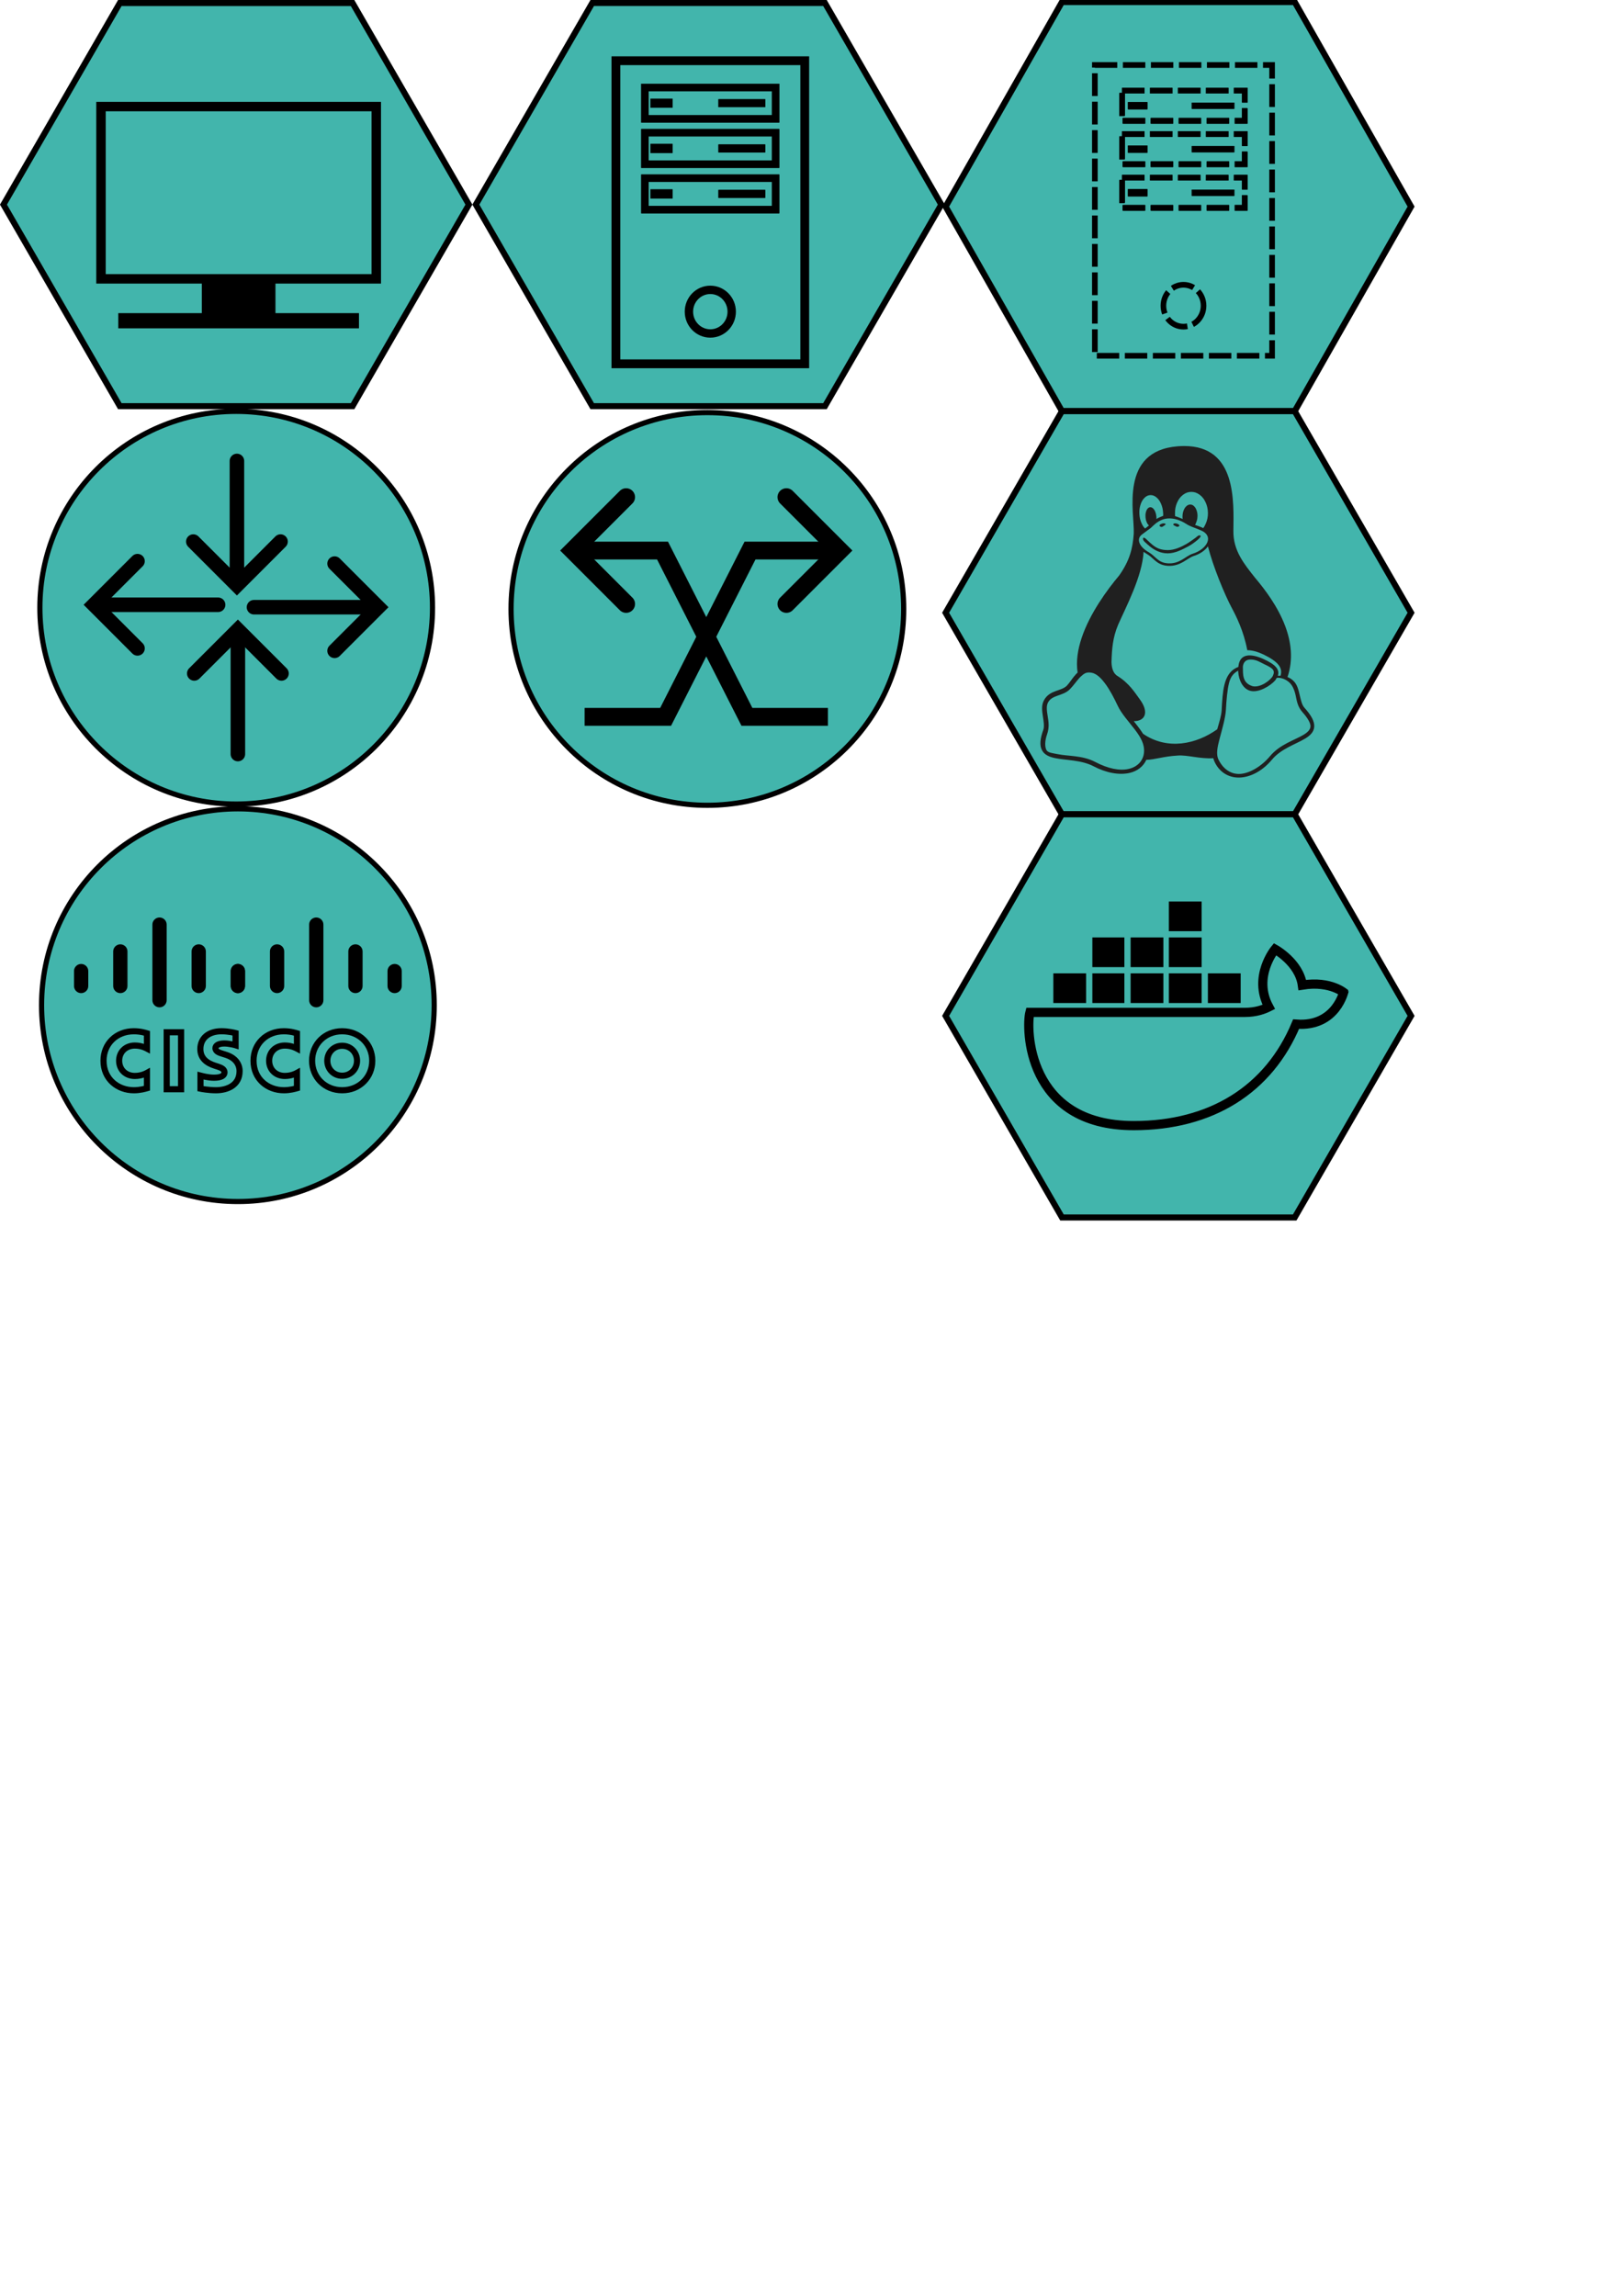 <?xml version="1.0" encoding="UTF-8" standalone="no"?>
<!-- Created with Inkscape (http://www.inkscape.org/) -->

<svg
   width="210mm"
   height="297mm"
   viewBox="0 0 210 297"
   version="1.1"
   id="svg1"
   inkscape:version="1.4 (e7c3feb100, 2024-10-09)"
   sodipodi:docname="icons.svg"
   inkscape:export-batch-path="../public/icons"
   inkscape:export-batch-name=""
   xml:space="preserve"
   xmlns:inkscape="http://www.inkscape.org/namespaces/inkscape"
   xmlns:sodipodi="http://sodipodi.sourceforge.net/DTD/sodipodi-0.dtd"
   xmlns:xlink="http://www.w3.org/1999/xlink"
   xmlns="http://www.w3.org/2000/svg"
   xmlns:svg="http://www.w3.org/2000/svg"><sodipodi:namedview
     id="namedview1"
     pagecolor="#ffffff"
     bordercolor="#000000"
     borderopacity="0.25"
     inkscape:showpageshadow="2"
     inkscape:pageopacity="0.0"
     inkscape:pagecheckerboard="0"
     inkscape:deskcolor="#d1d1d1"
     inkscape:document-units="mm"
     inkscape:zoom="3.7745298"
     inkscape:cx="554.10876"
     inkscape:cy="487.21301"
     inkscape:window-width="2560"
     inkscape:window-height="1343"
     inkscape:window-x="2560"
     inkscape:window-y="2220"
     inkscape:window-maximized="1"
     inkscape:current-layer="layer3-5-1" /><defs
     id="defs1"><marker
       style="overflow:visible"
       id="marker5"
       refX="0"
       refY="0"
       orient="auto-start-reverse"
       inkscape:stockid="Wide, rounded arrow"
       markerWidth="1"
       markerHeight="1"
       viewBox="0 0 1 1"
       inkscape:isstock="true"
       inkscape:collect="always"
       preserveAspectRatio="xMidYMid"><path
         style="fill:none;stroke:context-stroke;stroke-width:1;stroke-linecap:round"
         d="M 3,-3 0,0 3,3"
         transform="rotate(180,0.125,0)"
         sodipodi:nodetypes="ccc"
         id="path5" /></marker><marker
       style="overflow:visible"
       id="ArrowWideRounded"
       refX="0"
       refY="0"
       orient="auto-start-reverse"
       inkscape:stockid="Wide, rounded arrow"
       markerWidth="1"
       markerHeight="1"
       viewBox="0 0 1 1"
       inkscape:isstock="true"
       inkscape:collect="always"
       preserveAspectRatio="xMidYMid"><path
         style="fill:none;stroke:context-stroke;stroke-width:1;stroke-linecap:round"
         d="M 3,-3 0,0 3,3"
         transform="rotate(180,0.125,0)"
         sodipodi:nodetypes="ccc"
         id="path2" /></marker><marker
       style="overflow:visible"
       id="ArrowWideRounded-5"
       refX="0"
       refY="0"
       orient="auto-start-reverse"
       inkscape:stockid="Wide, rounded arrow"
       markerWidth="1"
       markerHeight="1"
       viewBox="0 0 1 1"
       inkscape:isstock="true"
       inkscape:collect="always"
       preserveAspectRatio="xMidYMid"><path
         style="fill:none;stroke:context-stroke;stroke-width:1;stroke-linecap:round"
         d="M 3,-3 0,0 3,3"
         transform="rotate(180,0.125,0)"
         sodipodi:nodetypes="ccc"
         id="path2-0" /></marker><marker
       style="overflow:visible"
       id="marker5-7"
       refX="0"
       refY="0"
       orient="auto-start-reverse"
       inkscape:stockid="Wide, rounded arrow"
       markerWidth="1"
       markerHeight="1"
       viewBox="0 0 1 1"
       inkscape:isstock="true"
       inkscape:collect="always"
       preserveAspectRatio="xMidYMid"><path
         style="fill:none;stroke:context-stroke;stroke-width:1;stroke-linecap:round"
         d="M 3,-3 0,0 3,3"
         transform="rotate(180,0.125,0)"
         sodipodi:nodetypes="ccc"
         id="path5-9" /></marker><marker
       style="overflow:visible"
       id="marker5-7-7"
       refX="0"
       refY="0"
       orient="auto-start-reverse"
       inkscape:stockid="Wide, rounded arrow"
       markerWidth="1"
       markerHeight="1"
       viewBox="0 0 1 1"
       inkscape:isstock="true"
       inkscape:collect="always"
       preserveAspectRatio="xMidYMid"><path
         style="fill:none;stroke:context-stroke;stroke-width:1;stroke-linecap:round"
         d="M 3,-3 0,0 3,3"
         transform="rotate(180,0.125,0)"
         sodipodi:nodetypes="ccc"
         id="path5-9-5" /></marker><marker
       style="overflow:visible"
       id="marker5-7-7-9"
       refX="0"
       refY="0"
       orient="auto-start-reverse"
       inkscape:stockid="Wide, rounded arrow"
       markerWidth="1"
       markerHeight="1"
       viewBox="0 0 1 1"
       inkscape:isstock="true"
       inkscape:collect="always"
       preserveAspectRatio="xMidYMid"><path
         style="fill:none;stroke:context-stroke;stroke-width:1;stroke-linecap:round"
         d="M 3,-3 0,0 3,3"
         transform="rotate(180,0.125,0)"
         sodipodi:nodetypes="ccc"
         id="path5-9-5-7" /></marker><inkscape:path-effect
       effect="spiro"
       id="path-effect29672-0"
       is_visible="true" /><inkscape:path-effect
       effect="spiro"
       id="path-effect29678-1"
       is_visible="true" /><inkscape:path-effect
       effect="spiro"
       id="path-effect29678-4-6"
       is_visible="true" /><inkscape:path-effect
       effect="spiro"
       id="path-effect28714-5"
       is_visible="true" /><inkscape:path-effect
       effect="spiro"
       id="path-effect29721-2"
       is_visible="true" /><inkscape:path-effect
       effect="spiro"
       id="path-effect28463-8-0"
       is_visible="true" /><inkscape:path-effect
       effect="spiro"
       id="path-effect28463-0-7"
       is_visible="true" /><linearGradient
       id="linearGradient28799-5-5"><stop
         style="stop-color:#fefefc;stop-opacity:1;"
         offset="0"
         id="stop28801-1-9" /><stop
         id="stop28807-2-6"
         offset="0.757"
         style="stop-color:#fefefc;stop-opacity:1" /><stop
         style="stop-color:#d4d4d4;stop-opacity:1"
         offset="1"
         id="stop28803-6-3" /></linearGradient><inkscape:path-effect
       effect="spiro"
       id="path-effect28797-8-1"
       is_visible="true" /><inkscape:path-effect
       effect="spiro"
       id="path-effect28797-81"
       is_visible="true" /><inkscape:path-effect
       effect="spiro"
       id="path-effect28273-4-2"
       is_visible="true" /><linearGradient
       id="linearGradient28853-5"><stop
         style="stop-color:#020204;stop-opacity:1"
         offset="0"
         id="stop28855-3" /><stop
         id="stop28865-0"
         offset="0.734"
         style="stop-color:#020204;stop-opacity:1" /><stop
         style="stop-color:#5c5c5c;stop-opacity:1;"
         offset="1"
         id="stop28857-9" /></linearGradient><inkscape:path-effect
       effect="spiro"
       id="path-effect28851-0"
       is_visible="true" /><inkscape:path-effect
       effect="spiro"
       id="path-effect28881-6"
       is_visible="true" /><linearGradient
       id="linearGradient28935-8"><stop
         style="stop-color:#949494;stop-opacity:0.392;"
         offset="0"
         id="stop28937-7" /><stop
         id="stop28943-3"
         offset="0.5"
         style="stop-color:#949494;stop-opacity:1;" /><stop
         style="stop-color:#949494;stop-opacity:0.392;"
         offset="1"
         id="stop28939-8" /></linearGradient><linearGradient
       id="linearGradient28976-3"><stop
         style="stop-color:#747474;stop-opacity:1"
         offset="0"
         id="stop28978-7" /><stop
         id="stop29259-5"
         offset="0.125"
         style="stop-color:#8c8c8c;stop-opacity:1;" /><stop
         id="stop29257-0"
         offset="0.25"
         style="stop-color:#a4a4a4;stop-opacity:1;" /><stop
         id="stop28984-4"
         offset="0.5"
         style="stop-color:#d4d4d4;stop-opacity:1" /><stop
         style="stop-color:#d4d4d4;stop-opacity:1"
         offset="0.619"
         id="stop28986-0" /><stop
         style="stop-color:#7c7c7c;stop-opacity:1"
         offset="1"
         id="stop28980-2" /></linearGradient><inkscape:path-effect
       effect="spiro"
       id="path-effect28974-8"
       is_visible="true" /><clipPath
       clipPathUnits="userSpaceOnUse"
       id="clipPath29028-5"><path
         style="fill:url(#radialGradient29032);fill-opacity:1;stroke:none"
         d="m 85.75,122.362 c -2.78,1.91 -5.111,4.575 -6.25,7.75 -1.436,4.002 -0.886,8.481 0.5,12.5 1.419,4.117 3.794,8.041 7.379,10.512 1.793,1.236 3.868,2.083 6.03,2.339 2.162,0.256 4.409,-0.095 6.34,-1.101 2.353,-1.226 4.148,-3.373 5.262,-5.781 1.114,-2.408 1.589,-5.07 1.738,-7.719 0.19,-3.375 -0.14,-6.806 -1.25,-10 -1.205,-3.469 -3.39,-6.671 -6.473,-8.667 -1.541,-0.998 -3.292,-1.684 -5.111,-1.935 -1.819,-0.252 -3.705,-0.063 -5.416,0.602 -0.975,0.379 -1.887,0.907 -2.75,1.5"
         id="path29030-7"
         inkscape:connector-curvature="0"
         sodipodi:nodetypes="aaaaaaaa" /></clipPath><linearGradient
       id="linearGradient29336-6"><stop
         style="stop-color:#646464;stop-opacity:0"
         offset="0"
         id="stop29338-1" /><stop
         id="stop29344-7"
         offset="0.306"
         style="stop-color:#646464;stop-opacity:0.583" /><stop
         style="stop-color:#646464;stop-opacity:1"
         offset="0.47"
         id="stop29354-5" /><stop
         id="stop29356-3"
         offset="0.728"
         style="stop-color:#646464;stop-opacity:0.257" /><stop
         style="stop-color:#646464;stop-opacity:0;"
         offset="1"
         id="stop29340-6" /></linearGradient><inkscape:path-effect
       effect="spiro"
       id="path-effect29455-3"
       is_visible="true" /><linearGradient
       id="linearGradient29477-3"><stop
         style="stop-color:#757574;stop-opacity:0"
         offset="0"
         id="stop29479-5" /><stop
         id="stop29487-5"
         offset="0.263"
         style="stop-color:#757574;stop-opacity:1;" /><stop
         id="stop29485-0"
         offset="0.5"
         style="stop-color:#757574;stop-opacity:1;" /><stop
         style="stop-color:#757574;stop-opacity:0"
         offset="1"
         id="stop29481-3" /></linearGradient><linearGradient
       id="linearGradient28469-0"><stop
         id="stop28479-4"
         offset="0"
         style="stop-color:#d2940a;stop-opacity:1" /><stop
         id="stop28477-2"
         offset="0.751"
         style="stop-color:#d89c08;stop-opacity:1" /><stop
         style="stop-color:#b67e07;stop-opacity:1;"
         offset="0.866"
         id="stop28485-7" /><stop
         style="stop-color:#946106;stop-opacity:1"
         offset="1"
         id="stop28473-1" /></linearGradient><inkscape:path-effect
       effect="spiro"
       id="path-effect28463-4"
       is_visible="true" /><inkscape:path-effect
       effect="spiro"
       id="path-effect28489-4"
       is_visible="true" /><inkscape:path-effect
       effect="spiro"
       id="path-effect28273-54-7"
       is_visible="true" /><linearGradient
       id="linearGradient28275-8"><stop
         style="stop-color:#ad780a;stop-opacity:1"
         offset="0"
         id="stop28277-1" /><stop
         id="stop28291-9"
         offset="0.12"
         style="stop-color:#d89e08;stop-opacity:1" /><stop
         id="stop28289-6"
         offset="0.255"
         style="stop-color:#edb80b;stop-opacity:1" /><stop
         id="stop28287-6"
         offset="0.392"
         style="stop-color:#ebc80d;stop-opacity:1" /><stop
         id="stop28285-7"
         offset="0.527"
         style="stop-color:#f5d838;stop-opacity:1" /><stop
         id="stop28283-7"
         offset="0.769"
         style="stop-color:#f6d811;stop-opacity:1" /><stop
         style="stop-color:#f5cd31;stop-opacity:1"
         offset="1"
         id="stop28279-5" /></linearGradient><inkscape:path-effect
       effect="spiro"
       id="path-effect28273-44"
       is_visible="true" /><inkscape:path-effect
       effect="spiro"
       id="path-effect28384-7"
       is_visible="true" /><linearGradient
       id="linearGradient29529-6"><stop
         style="stop-color:#3a2903;stop-opacity:1;"
         offset="0"
         id="stop29531-0" /><stop
         id="stop29539-7"
         offset="0.555"
         style="stop-color:#735208;stop-opacity:1" /><stop
         style="stop-color:#ac8c04;stop-opacity:1"
         offset="1"
         id="stop29533-8" /></linearGradient><inkscape:path-effect
       effect="spiro"
       id="path-effect29553-7"
       is_visible="true" /><clipPath
       clipPathUnits="userSpaceOnUse"
       id="clipPath29644-8"><path
         style="fill:url(#radialGradient29648);fill-opacity:1;stroke:none"
         d="m 54.232,122.362 c -1.781,0.097 -3.485,0.919 -4.788,2.137 -1.303,1.218 -2.221,2.812 -2.786,4.504 -1.13,3.384 -0.875,7.052 -0.619,10.61 0.233,3.222 0.47,6.505 1.677,9.502 0.603,1.498 1.45,2.91 2.58,4.064 1.13,1.154 2.552,2.042 4.118,2.434 1.469,0.368 3.038,0.292 4.483,-0.162 1.445,-0.454 2.764,-1.279 3.846,-2.338 1.579,-1.545 2.643,-3.566 3.253,-5.689 0.61,-2.123 0.784,-4.352 0.752,-6.561 -0.04,-2.764 -0.401,-5.539 -1.266,-8.164 -0.865,-2.626 -2.246,-5.103 -4.173,-7.086 -0.933,-0.96 -1.998,-1.805 -3.199,-2.397 -1.201,-0.592 -2.543,-0.925 -3.88,-0.853"
         id="path29646-8"
         inkscape:connector-curvature="0"
         sodipodi:nodetypes="zzzzzzz" /></clipPath><inkscape:path-effect
       effect="spiro"
       id="path-effect29707-7-6"
       is_visible="true" /><clipPath
       id="clipPath14656-7"
       clipPathUnits="userSpaceOnUse"><path
         style="fill:none;stroke:#c17d11;stroke-width:1px;stroke-linecap:butt;stroke-linejoin:miter;stroke-opacity:1"
         id="path14658-9"
         d="m 304.847,225.45 c 6.016,4.923 9.777,12.317 10.943,20.003 1.825,12.031 -2.346,24.075 -6.446,35.533 -0.817,2.285 -1.64,4.59 -1.965,6.995 -0.325,2.405 -0.119,4.948 1.029,7.086 1.303,2.425 3.732,4.125 6.367,4.923 2.589,0.784 5.394,0.761 8.015,0.092 2.621,-0.669 5.061,-1.968 7.187,-3.64 5.48,-4.31 8.758,-10.986 10.01,-17.844 1.252,-6.858 0.639,-13.929 -0.551,-20.798 -1.623,-9.369 -4.309,-18.54 -7.74,-27.408 -2.518,-6.507 -5.468,-12.911 -9.618,-18.52 -4.046,-5.469 -9.162,-10.09 -13.103,-15.635 -2.732,-3.844 -4.9,-8.131 -8.192,-11.508 -1.646,-1.689 -3.577,-3.135 -5.77,-4.001 -2.193,-0.866 -4.664,-1.124 -6.933,-0.482 -1.505,0.426 -2.892,1.237 -4.038,2.301 -1.146,1.064 -2.053,2.376 -2.693,3.803 -1.28,2.853 -1.477,6.112 -0.965,9.198 0.661,3.983 2.444,7.693 4.466,11.189 2.274,3.932 4.918,7.719 8.384,10.654 3.599,3.047 7.962,5.074 11.611,8.06"
         inkscape:connector-curvature="0"
         sodipodi:nodetypes="aaaaassssaaaaaa" /></clipPath><inkscape:path-effect
       effect="spiro"
       id="path-effect4500-7"
       is_visible="true" /><inkscape:path-effect
       effect="spiro"
       id="path-effect4582-3"
       is_visible="true" /><inkscape:path-effect
       is_visible="true"
       id="path-effect14300-7"
       effect="spiro" /><clipPath
       id="clipPath14489-3"
       clipPathUnits="userSpaceOnUse"><path
         sodipodi:nodetypes="aaaaaaaaaaaaaaaaaaaaaaaacscaa"
         inkscape:connector-curvature="0"
         id="path14491-6"
         d="m 516.006,331.876 c -0.671,1.719 -1.627,3.327 -2.816,4.738 -2.624,3.115 -6.268,5.17 -9.896,7.02 -6.189,3.154 -12.602,5.922 -18.42,9.717 -3.898,2.542 -7.496,5.527 -10.86,8.742 -2.877,2.75 -5.606,5.687 -8.832,8.018 -3.256,2.351 -7.019,4.054 -10.991,4.65 -4.83,0.725 -9.821,-0.213 -14.299,-2.164 -3.138,-1.367 -6.156,-3.323 -7.963,-6.229 -1.814,-2.918 -2.228,-6.488 -2.233,-9.924 -0.008,-6.077 1.118,-12.09 2.178,-18.073 0.881,-4.972 1.719,-9.955 2.26,-14.975 0.983,-9.131 0.976,-18.353 0.32,-27.513 -0.11,-1.534 -0.238,-3.083 -0.008,-4.604 0.229,-1.521 0.855,-3.037 2.021,-4.04 1.077,-0.927 2.521,-1.336 3.939,-1.415 1.419,-0.079 2.834,0.147 4.24,0.352 3.313,0.484 6.652,0.865 9.889,1.717 2.043,0.537 4.033,1.259 6.072,1.811 3.403,0.92 6.966,1.361 10.467,0.952 3.769,-0.441 7.43,-1.857 11.224,-1.765 1.557,0.038 3.102,0.332 4.586,0.8 1.515,0.478 3.009,1.162 4.123,2.295 0.846,0.861 1.436,1.945 1.879,3.069 0.66,1.674 1.015,3.457 1.167,5.249 0.135,1.588 0.113,3.194 0.414,4.759 0.495,2.575 1.847,4.923 3.528,6.935 1.681,2.012 3.69,3.72 5.696,5.408 1.999,1.681 4.011,3.355 6.167,4.828 1.012,0.692 2.056,1.339 3.017,2.101 0.961,0.761 1.845,1.647 2.445,2.715 0.815,1.449 1.064,3.208 0.683,4.826 l 2e-5,0"
         style="fill:url(#linearGradient14493);fill-opacity:1;stroke:none" /></clipPath><inkscape:path-effect
       is_visible="true"
       id="path-effect14300-2-7"
       effect="spiro" /><clipPath
       id="clipPath14481-1"
       clipPathUnits="userSpaceOnUse"><path
         sodipodi:nodetypes="aaaaaaaaaaaaaaaaaaaaaaaacscaa"
         inkscape:connector-curvature="0"
         id="path14483-3"
         d="m 516.006,331.876 c -0.671,1.719 -1.627,3.327 -2.816,4.738 -2.624,3.115 -6.268,5.17 -9.896,7.02 -6.189,3.154 -12.602,5.922 -18.42,9.717 -3.898,2.542 -7.496,5.527 -10.86,8.742 -2.877,2.75 -5.606,5.687 -8.832,8.018 -3.256,2.351 -7.019,4.054 -10.991,4.65 -4.83,0.725 -9.821,-0.213 -14.299,-2.164 -3.138,-1.367 -6.156,-3.323 -7.963,-6.229 -1.814,-2.918 -2.228,-6.488 -2.233,-9.924 -0.008,-6.077 1.118,-12.09 2.178,-18.073 0.881,-4.972 1.719,-9.955 2.26,-14.975 0.983,-9.131 0.976,-18.353 0.32,-27.513 -0.11,-1.534 -0.238,-3.083 -0.008,-4.604 0.229,-1.521 0.855,-3.037 2.021,-4.04 1.077,-0.927 2.521,-1.336 3.939,-1.415 1.419,-0.079 2.834,0.147 4.24,0.352 3.313,0.484 6.652,0.865 9.889,1.717 2.043,0.537 4.033,1.259 6.072,1.811 3.403,0.92 6.966,1.361 10.467,0.952 3.769,-0.441 7.43,-1.857 11.224,-1.765 1.557,0.038 3.102,0.332 4.586,0.8 1.515,0.478 3.009,1.162 4.123,2.295 0.846,0.861 1.436,1.945 1.879,3.069 0.66,1.674 1.015,3.457 1.167,5.249 0.135,1.588 0.113,3.194 0.414,4.759 0.495,2.575 1.847,4.923 3.528,6.935 1.681,2.012 3.69,3.72 5.696,5.408 1.999,1.681 4.011,3.355 6.167,4.828 1.012,0.692 2.056,1.339 3.017,2.101 0.961,0.761 1.845,1.647 2.445,2.715 0.815,1.449 1.064,3.208 0.683,4.826 l 2e-5,0"
         style="fill:url(#linearGradient14485);fill-opacity:1;stroke:none" /></clipPath><inkscape:path-effect
       is_visible="true"
       id="path-effect14300-2-2-0"
       effect="spiro" /><clipPath
       id="clipPath14473-5"
       clipPathUnits="userSpaceOnUse"><path
         sodipodi:nodetypes="aaaaaaaaaaaaaaaaaaaaaaaacscaa"
         inkscape:connector-curvature="0"
         id="path14475-9"
         d="m 511.827,331.9 c -0.606,1.404 -1.442,2.708 -2.464,3.845 -2.325,2.588 -5.507,4.222 -8.659,5.697 -5.42,2.535 -11.001,4.779 -16.116,7.885 -3.383,2.054 -6.537,4.472 -9.502,7.094 -2.525,2.233 -4.93,4.627 -7.728,6.506 -2.883,1.936 -6.175,3.299 -9.616,3.774 -4.218,0.582 -8.553,-0.183 -12.51,-1.756 -2.709,-1.077 -5.366,-2.619 -6.967,-5.055 -1.538,-2.341 -1.933,-5.252 -1.953,-8.053 -0.035,-4.939 0.965,-9.818 1.906,-14.666 0.782,-4.03 1.527,-8.072 1.977,-12.152 0.818,-7.406 0.661,-14.885 0.28,-22.327 -0.064,-1.249 -0.134,-2.51 0.079,-3.743 0.213,-1.233 0.736,-2.452 1.682,-3.271 0.939,-0.814 2.21,-1.159 3.451,-1.212 1.242,-0.052 2.476,0.164 3.705,0.349 2.89,0.436 5.811,0.709 8.652,1.393 1.787,0.43 3.531,1.02 5.313,1.469 2.986,0.753 6.096,1.107 9.158,0.772 3.294,-0.36 6.507,-1.51 9.82,-1.432 1.358,0.032 2.708,0.271 4.013,0.649 1.313,0.38 2.617,0.92 3.607,1.862 0.725,0.691 1.25,1.569 1.644,2.49 0.576,1.348 0.886,2.8 1.021,4.26 0.119,1.289 0.105,2.594 0.363,3.862 0.437,2.149 1.64,4.081 3.115,5.704 1.475,1.622 3.224,2.968 4.956,4.312 1.756,1.364 3.51,2.74 5.396,3.918 0.882,0.551 1.793,1.059 2.635,1.671 0.841,0.612 1.619,1.339 2.145,2.237 0.684,1.167 0.902,2.599 0.598,3.917 l 2e-5,0"
         style="fill:url(#linearGradient14477);fill-opacity:1;stroke:none" /></clipPath><linearGradient
       id="linearGradient14518-6"><stop
         style="stop-color:#110800;stop-opacity:1;"
         offset="0"
         id="stop14540-0" /><stop
         id="stop14542-5"
         offset="0.591"
         style="stop-color:#a65a00;stop-opacity:0.8;" /><stop
         id="stop14522-4"
         offset="1"
         style="stop-color:#ff921e;stop-opacity:0;" /></linearGradient><inkscape:path-effect
       effect="spiro"
       id="path-effect29716-0-0"
       is_visible="true" /><inkscape:path-effect
       effect="spiro"
       id="path-effect29716-0-8-3"
       is_visible="true" /><inkscape:path-effect
       effect="spiro"
       id="path-effect29716-6-1"
       is_visible="true" /><clipPath
       id="clipPath14822-9"
       clipPathUnits="userSpaceOnUse"><path
         style="fill:none;stroke:#ce5c00;stroke-width:1px;stroke-linecap:butt;stroke-linejoin:miter;stroke-opacity:1"
         id="path14824-1"
         d="m 386.188,285.328 c -0.405,-1.104 -1.118,-2.082 -1.991,-2.87 -0.872,-0.788 -1.9,-1.392 -2.983,-1.852 -2.165,-0.919 -4.521,-1.261 -6.832,-1.696 -2.179,-0.409 -4.342,-0.906 -6.528,-1.277 -2.271,-0.386 -4.618,-0.632 -6.865,-0.125 -1.966,0.443 -3.784,1.459 -5.272,2.819 -1.487,1.36 -2.649,3.056 -3.485,4.89 -1.472,3.23 -1.935,6.865 -1.654,10.403 0.209,2.633 0.875,5.346 2.609,7.339 1.401,1.611 3.387,2.615 5.434,3.221 3.525,1.043 7.367,0.988 10.86,-0.155 5.767,-1.931 10.876,-5.774 14.33,-10.779 1.139,-1.65 2.112,-3.448 2.553,-5.403 0.336,-1.49 0.348,-3.081 -0.178,-4.515"
         inkscape:connector-curvature="0"
         sodipodi:nodetypes="aaaasssaccaa" /></clipPath><clipPath
       id="clipPath14822-2-4"
       clipPathUnits="userSpaceOnUse"><path
         style="fill:none;stroke:#ce5c00;stroke-width:1px;stroke-linecap:butt;stroke-linejoin:miter;stroke-opacity:1"
         id="path14824-6-5"
         d="m 386.188,285.328 c -0.405,-1.104 -1.118,-2.082 -1.991,-2.87 -0.872,-0.788 -1.9,-1.392 -2.983,-1.852 -2.165,-0.919 -4.521,-1.261 -6.832,-1.696 -2.179,-0.409 -4.342,-0.906 -6.528,-1.277 -2.271,-0.386 -4.618,-0.632 -6.865,-0.125 -1.966,0.443 -3.784,1.459 -5.272,2.819 -1.487,1.36 -2.649,3.056 -3.485,4.89 -1.472,3.23 -1.935,6.865 -1.654,10.403 0.209,2.633 0.875,5.346 2.609,7.339 1.401,1.611 3.387,2.615 5.434,3.221 3.525,1.043 7.367,0.988 10.86,-0.155 5.767,-1.931 10.876,-5.774 14.33,-10.779 1.139,-1.65 2.112,-3.448 2.553,-5.403 0.336,-1.49 0.348,-3.081 -0.178,-4.515"
         inkscape:connector-curvature="0"
         sodipodi:nodetypes="aaaasssaccaa" /></clipPath><inkscape:path-effect
       is_visible="true"
       id="path-effect14972-2-2"
       effect="spiro" /><inkscape:path-effect
       is_visible="true"
       id="path-effect15017-9"
       effect="spiro" /><clipPath
       id="clipPath15031-3"
       clipPathUnits="userSpaceOnUse"><path
         sodipodi:nodetypes="czzzzzzzzzzzzzzzszzzzzc"
         inkscape:connector-curvature="0"
         id="path15033-2"
         d="m 248.061,184.612 c -2.601,3.44 -5.233,6.856 -7.897,10.247 -2.833,3.607 -5.701,7.187 -8.587,10.751 -3.541,4.374 -7.152,8.793 -9.449,13.93 -1.974,4.414 -2.91,9.207 -4.265,13.849 -1.539,5.272 -3.626,10.37 -5.971,15.336 -2.165,4.585 -4.55,9.063 -6.939,13.536 -1.738,3.254 -3.505,6.581 -4.108,10.221 -0.476,2.876 -0.198,5.844 0.534,8.666 0.732,2.822 1.91,5.511 3.238,8.106 5.667,11.075 14.17,20.622 24.242,27.925 4.571,3.314 9.467,6.181 14.602,8.526 2.782,1.27 5.714,2.404 8.772,2.457 1.529,0.026 3.074,-0.225 4.474,-0.841 1.4,-0.615 2.651,-1.604 3.483,-2.887 1.023,-1.578 1.37,-3.538 1.165,-5.407 -0.205,-1.869 -0.935,-3.653 -1.913,-5.259 -2.39,-3.923 -6.165,-6.761 -9.796,-9.573 -7.841,-6.074 -15.425,-12.48 -22.682,-19.24 -2.049,-1.909 -4.098,-3.878 -5.53,-6.284 -1.394,-2.344 -2.148,-5.014 -2.658,-7.693 -1.4,-7.349 -1.04,-15.083 1.46,-22.133 0.978,-2.758 2.271,-5.392 3.518,-8.04 2.162,-4.589 4.211,-9.263 7.049,-13.467 3.533,-5.233 8.245,-9.673 11.151,-15.278 2.455,-4.734 3.494,-10.057 4.362,-15.318 0.665,-4.031 1.248,-8.075 1.746,-12.13"
         style="fill:none;stroke:#729fcf;stroke-width:0.125;stroke-linecap:butt;stroke-linejoin:miter;stroke-miterlimit:4;stroke-dasharray:none;stroke-opacity:1" /></clipPath><clipPath
       id="clipPath14186-9"
       clipPathUnits="userSpaceOnUse"><path
         style="fill:#402c07;fill-opacity:1;stroke:none"
         d="m 137.577,281.019 c 1.599,-0.663 3.398,-0.784 5.101,-0.47 1.703,0.314 3.311,1.049 4.743,2.022 2.864,1.946 4.988,4.778 7.023,7.58 4.672,6.434 9.169,13.002 13.245,19.829 3.306,5.538 6.344,11.257 10.164,16.453 2.494,3.392 5.307,6.539 7.813,9.922 2.506,3.383 4.728,7.056 5.839,11.117 1.444,5.277 0.885,11.093 -1.627,15.953 -1.767,3.419 -4.476,6.352 -7.772,8.339 -3.296,1.987 -7.171,3.014 -11.016,2.87 -6.114,-0.229 -11.699,-3.285 -17.384,-5.549 -11.581,-4.612 -24.16,-6.059 -36.097,-9.652 -3.669,-1.104 -7.276,-2.411 -10.97,-3.426 -1.641,-0.451 -3.309,-0.848 -4.859,-1.551 -1.55,-0.703 -3,-1.749 -3.862,-3.217 -0.666,-1.134 -0.948,-2.47 -0.93,-3.786 0.018,-1.316 0.326,-2.615 0.774,-3.852 0.896,-2.474 2.343,-4.714 3.32,-7.157 1.595,-3.989 1.882,-8.388 1.667,-12.679 -0.215,-4.291 -0.911,-8.545 -1.205,-12.831 -0.131,-1.914 -0.181,-3.853 0.185,-5.736 0.365,-1.883 1.176,-3.725 2.558,-5.055 1.274,-1.227 2.965,-1.955 4.696,-2.317 1.732,-0.361 3.515,-0.377 5.284,-0.338 1.768,0.04 3.541,0.134 5.304,-0.011 1.763,-0.145 3.533,-0.541 5.069,-1.418 1.46,-0.834 2.654,-2.075 3.644,-3.434 0.989,-1.36 1.789,-2.846 2.609,-4.314 0.82,-1.468 1.668,-2.932 2.742,-4.226 1.073,-1.295 2.389,-2.423 3.943,-3.067"
         id="path14188-1"
         inkscape:connector-curvature="0"
         sodipodi:nodetypes="ssssssssssssssss" /></clipPath><inkscape:path-effect
       effect="spiro"
       id="path-effect4669-1"
       is_visible="true" /><inkscape:path-effect
       effect="spiro"
       id="path-effect4669-4-3"
       is_visible="true" /></defs><g
     inkscape:label="generic"
     inkscape:groupmode="layer"
     id="layer1"
     transform="translate(6.344,7.138)"><path
       sodipodi:type="star"
       style="display:inline;fill:#42b5ac;fill-opacity:1;stroke:#000000;stroke-width:0.837"
       id="path1"
       inkscape:flatsided="true"
       sodipodi:sides="6"
       sodipodi:cx="6.6796913"
       sodipodi:cy="6.2117114"
       sodipodi:r1="32.137733"
       sodipodi:r2="27.832094"
       sodipodi:arg1="0"
       sodipodi:arg2="0.52359878"
       inkscape:rounded="0"
       inkscape:randomized="0"
       d="m 38.817,6.212 -16.069,27.832 -32.138,0 -16.069,-27.832 16.069,-27.832 32.138,0 z"
       transform="matrix(0.937,0,0,0.937,17.959,13.51)"
       inkscape:label="Background" /><rect
       style="fill:none;stroke:#000000;stroke-width:1.221;stroke-dasharray:none;stroke-opacity:1"
       id="rect1"
       width="35.62"
       height="22.287"
       x="6.723"
       y="6.649" /><rect
       style="fill:#000000;fill-opacity:1;stroke:#000000;stroke-width:1.072;stroke-dasharray:none;stroke-opacity:1"
       id="rect2"
       width="8.458"
       height="4.889"
       x="20.304"
       y="28.936" /><rect
       style="fill:#000000;fill-opacity:1;stroke:#000000;stroke-width:0.905;stroke-dasharray:none;stroke-opacity:1"
       id="rect3"
       width="30.235"
       height="1.059"
       x="9.415"
       y="33.825" /></g><g
     inkscape:groupmode="layer"
     id="layer2"
     inkscape:label="server"><path
       sodipodi:type="star"
       style="display:inline;fill:#42b5ac;fill-opacity:1;stroke:#000000;stroke-width:0.837"
       id="path1-2"
       inkscape:flatsided="true"
       sodipodi:sides="6"
       sodipodi:cx="6.6796913"
       sodipodi:cy="6.2117114"
       sodipodi:r1="32.137733"
       sodipodi:r2="27.832094"
       sodipodi:arg1="0"
       sodipodi:arg2="0.52359878"
       inkscape:rounded="0"
       inkscape:randomized="0"
       d="m 38.817,6.212 -16.069,27.832 -32.138,0 -16.069,-27.832 16.069,-27.832 32.138,0 z"
       transform="matrix(0.937,0,0,0.937,85.426,20.647)"
       inkscape:label="Background" /><rect
       style="fill:none;fill-opacity:1;stroke:#000000;stroke-width:1.139;stroke-dasharray:none;stroke-opacity:1"
       id="rect4-8"
       width="24.436"
       height="39.211"
       x="79.69"
       y="7.856"
       inkscape:label="Border" /><rect
       style="fill:none;fill-opacity:1;stroke:#000000;stroke-width:0.959;stroke-dasharray:none;stroke-opacity:1"
       id="rect4-9-1"
       width="16.91"
       height="4.068"
       x="83.453"
       y="11.315"
       inkscape:label="Border" /><rect
       style="fill:#000000;fill-opacity:1;stroke:#000000;stroke-width:0.959;stroke-dasharray:none;stroke-opacity:1"
       id="rect5-4"
       width="5.096"
       height="0.072"
       x="93.446"
       y="13.313" /><rect
       style="fill:#000000;fill-opacity:1;stroke:#000000;stroke-width:0.959;stroke-dasharray:none;stroke-opacity:1"
       id="rect6-9"
       width="1.909"
       height="0.211"
       x="84.648"
       y="13.243"
       ry="0" /><g
       id="g7-43"
       inkscape:label="Disk"
       style="stroke-width:0.5;stroke-dasharray:none"
       transform="matrix(1.917,0,0,1.917,1.242,-3.822)"><rect
         style="fill:none;fill-opacity:1;stroke:#000000;stroke-width:0.5;stroke-dasharray:none;stroke-opacity:1"
         id="rect8"
         width="8.819"
         height="2.122"
         x="42.877"
         y="7.895"
         inkscape:label="Border" /><rect
         style="fill:#000000;fill-opacity:1;stroke:#000000;stroke-width:0.5;stroke-dasharray:none;stroke-opacity:1"
         id="rect9"
         width="2.658"
         height="0.038"
         x="48.089"
         y="8.937" /><rect
         style="fill:#000000;fill-opacity:1;stroke:#000000;stroke-width:0.5;stroke-dasharray:none;stroke-opacity:1"
         id="rect10"
         width="0.996"
         height="0.11"
         x="43.501"
         y="8.9"
         ry="0" /></g><rect
       style="fill:none;fill-opacity:1;stroke:#000000;stroke-width:0.959;stroke-dasharray:none;stroke-opacity:1"
       id="rect4-9-5-0"
       width="16.91"
       height="4.068"
       x="83.453"
       y="17.171"
       inkscape:label="Border" /><rect
       style="fill:#000000;fill-opacity:1;stroke:#000000;stroke-width:0.959;stroke-dasharray:none;stroke-opacity:1"
       id="rect5-0-6"
       width="5.096"
       height="0.072"
       x="93.446"
       y="19.169" /><rect
       style="fill:#000000;fill-opacity:1;stroke:#000000;stroke-width:0.959;stroke-dasharray:none;stroke-opacity:1"
       id="rect6-3-8"
       width="1.909"
       height="0.211"
       x="84.648"
       y="19.099"
       ry="0" /><g
       id="g7-4-2"
       inkscape:label="Disk"
       transform="matrix(1.917,0,0,1.917,1.242,2.034)"
       style="stroke-width:0.5;stroke-dasharray:none"><rect
         style="fill:none;fill-opacity:1;stroke:#000000;stroke-width:0.5;stroke-dasharray:none;stroke-opacity:1"
         id="rect11"
         width="8.819"
         height="2.122"
         x="42.877"
         y="7.895"
         inkscape:label="Border" /><rect
         style="fill:#000000;fill-opacity:1;stroke:#000000;stroke-width:0.5;stroke-dasharray:none;stroke-opacity:1"
         id="rect12"
         width="2.658"
         height="0.038"
         x="48.089"
         y="8.937" /><rect
         style="fill:#000000;fill-opacity:1;stroke:#000000;stroke-width:0.5;stroke-dasharray:none;stroke-opacity:1"
         id="rect13"
         width="0.996"
         height="0.11"
         x="43.501"
         y="8.9"
         ry="0" /></g><rect
       style="fill:none;fill-opacity:1;stroke:#000000;stroke-width:0.959;stroke-dasharray:none;stroke-opacity:1"
       id="rect4-9-5-3-2"
       width="16.91"
       height="4.068"
       x="83.453"
       y="23.052"
       inkscape:label="Border" /><rect
       style="fill:#000000;fill-opacity:1;stroke:#000000;stroke-width:0.959;stroke-dasharray:none;stroke-opacity:1"
       id="rect5-0-2-6"
       width="5.096"
       height="0.072"
       x="93.446"
       y="25.05" /><rect
       style="fill:#000000;fill-opacity:1;stroke:#000000;stroke-width:0.959;stroke-dasharray:none;stroke-opacity:1"
       id="rect6-3-0-6"
       width="1.909"
       height="0.211"
       x="84.648"
       y="24.98"
       ry="0" /><g
       id="g7-4-6-9"
       inkscape:label="Disk"
       transform="matrix(1.917,0,0,1.917,1.242,7.915)"
       style="stroke-width:0.5;stroke-dasharray:none"><rect
         style="fill:none;fill-opacity:1;stroke:#000000;stroke-width:0.5;stroke-dasharray:none;stroke-opacity:1"
         id="rect14"
         width="8.819"
         height="2.122"
         x="42.877"
         y="7.895"
         inkscape:label="Border" /><rect
         style="fill:#000000;fill-opacity:1;stroke:#000000;stroke-width:0.5;stroke-dasharray:none;stroke-opacity:1"
         id="rect15"
         width="2.658"
         height="0.038"
         x="48.089"
         y="8.937" /><rect
         style="fill:#000000;fill-opacity:1;stroke:#000000;stroke-width:0.5;stroke-dasharray:none;stroke-opacity:1"
         id="rect16"
         width="0.996"
         height="0.11"
         x="43.501"
         y="8.9"
         ry="0" /></g><ellipse
       style="fill:none;fill-opacity:1;stroke:#000000;stroke-width:1.083;stroke-dasharray:none;stroke-opacity:1"
       id="path7-4"
       cx="91.908"
       cy="40.319"
       rx="2.768"
       ry="2.822"
       inkscape:label="Circle" /></g><g
     inkscape:groupmode="layer"
     id="layer3"
     inkscape:label="virtualserver"
     transform="matrix(1,0,0,1.015,-0.341,-45.016)"><path
       sodipodi:type="star"
       style="display:inline;fill:#42b5ac;fill-opacity:1;stroke:#000000;stroke-width:0.837"
       id="path1-2-7"
       inkscape:flatsided="true"
       sodipodi:sides="6"
       sodipodi:cx="6.6796913"
       sodipodi:cy="6.2117114"
       sodipodi:r1="32.137733"
       sodipodi:r2="27.832094"
       sodipodi:arg1="0"
       sodipodi:arg2="0.52359878"
       inkscape:rounded="0"
       inkscape:randomized="0"
       d="m 38.817,6.212 -16.069,27.832 -32.138,0 -16.069,-27.832 16.069,-27.832 32.138,0 z"
       transform="matrix(0.937,0,0,0.937,146.549,64.861)"
       inkscape:label="Background" /><rect
       style="fill:none;fill-opacity:1;stroke:#000000;stroke-width:0.725;stroke-dasharray:2.901, 0.725;stroke-dashoffset:0;stroke-opacity:1"
       id="rect4"
       width="22.932"
       height="37.061"
       x="142.005"
       y="52.634"
       inkscape:label="Border" /><rect
       style="fill:none;fill-opacity:1;stroke:#000000;stroke-width:0.725;stroke-dasharray:2.901, 0.725;stroke-dashoffset:0;stroke-opacity:1"
       id="rect4-9"
       width="15.869"
       height="3.845"
       x="145.536"
       y="55.904"
       inkscape:label="Border" /><rect
       style="fill:#000000;fill-opacity:1;stroke:#000000;stroke-width:0.725;stroke-dasharray:none;stroke-opacity:1"
       id="rect5"
       width="4.783"
       height="0.068"
       x="154.915"
       y="57.792" /><rect
       style="fill:#000000;fill-opacity:1;stroke:#000000;stroke-width:0.725;stroke-dasharray:none;stroke-opacity:1"
       id="rect6"
       width="1.792"
       height="0.2"
       x="146.658"
       y="57.726"
       ry="0" /><g
       id="g7"
       inkscape:label="Disk"
       style="stroke-width:0.402;stroke-dasharray:none"
       transform="matrix(1.799,0,0,1.812,68.383,41.597)"><rect
         style="fill:none;fill-opacity:1;stroke:#000000;stroke-width:0.402;stroke-dasharray:1.607, 0.402;stroke-dashoffset:0;stroke-opacity:1"
         id="rect17"
         width="8.819"
         height="2.122"
         x="42.877"
         y="7.895"
         inkscape:label="Border" /><rect
         style="fill:#000000;fill-opacity:1;stroke:#000000;stroke-width:0.402;stroke-dasharray:none;stroke-opacity:1"
         id="rect18"
         width="2.658"
         height="0.038"
         x="48.089"
         y="8.937" /><rect
         style="fill:#000000;fill-opacity:1;stroke:#000000;stroke-width:0.402;stroke-dasharray:none;stroke-opacity:1"
         id="rect19"
         width="0.996"
         height="0.11"
         x="43.501"
         y="8.9"
         ry="0" /></g><rect
       style="fill:none;fill-opacity:1;stroke:#000000;stroke-width:0.725;stroke-dasharray:2.901, 0.725;stroke-dashoffset:0;stroke-opacity:1"
       id="rect4-9-5"
       width="15.869"
       height="3.845"
       x="145.536"
       y="61.438"
       inkscape:label="Border" /><rect
       style="fill:#000000;fill-opacity:1;stroke:#000000;stroke-width:0.725;stroke-dasharray:none;stroke-opacity:1"
       id="rect5-0"
       width="4.783"
       height="0.068"
       x="154.915"
       y="63.327" /><rect
       style="fill:#000000;fill-opacity:1;stroke:#000000;stroke-width:0.725;stroke-dasharray:none;stroke-opacity:1"
       id="rect6-3"
       width="1.792"
       height="0.2"
       x="146.658"
       y="63.261"
       ry="0" /><g
       id="g7-4"
       inkscape:label="Disk"
       transform="matrix(1.799,0,0,1.812,68.383,47.132)"
       style="stroke-width:0.402;stroke-dasharray:none"><rect
         style="fill:none;fill-opacity:1;stroke:#000000;stroke-width:0.402;stroke-dasharray:1.607, 0.402;stroke-dashoffset:0;stroke-opacity:1"
         id="rect20"
         width="8.819"
         height="2.122"
         x="42.877"
         y="7.895"
         inkscape:label="Border" /><rect
         style="fill:#000000;fill-opacity:1;stroke:#000000;stroke-width:0.402;stroke-dasharray:none;stroke-opacity:1"
         id="rect21"
         width="2.658"
         height="0.038"
         x="48.089"
         y="8.937" /><rect
         style="fill:#000000;fill-opacity:1;stroke:#000000;stroke-width:0.402;stroke-dasharray:none;stroke-opacity:1"
         id="rect22"
         width="0.996"
         height="0.11"
         x="43.501"
         y="8.9"
         ry="0" /></g><rect
       style="fill:none;fill-opacity:1;stroke:#000000;stroke-width:0.725;stroke-dasharray:2.901, 0.725;stroke-dashoffset:0;stroke-opacity:1"
       id="rect4-9-5-3"
       width="15.869"
       height="3.845"
       x="145.536"
       y="66.997"
       inkscape:label="Border" /><rect
       style="fill:#000000;fill-opacity:1;stroke:#000000;stroke-width:0.725;stroke-dasharray:none;stroke-opacity:1"
       id="rect5-0-2"
       width="4.783"
       height="0.068"
       x="154.915"
       y="68.885" /><rect
       style="fill:#000000;fill-opacity:1;stroke:#000000;stroke-width:0.725;stroke-dasharray:none;stroke-opacity:1"
       id="rect6-3-0"
       width="1.792"
       height="0.2"
       x="146.658"
       y="68.819"
       ry="0" /><g
       id="g7-4-6"
       inkscape:label="Disk"
       transform="matrix(1.799,0,0,1.812,68.383,52.69)"
       style="stroke-width:0.402;stroke-dasharray:none"><rect
         style="fill:none;fill-opacity:1;stroke:#000000;stroke-width:0.402;stroke-dasharray:1.607, 0.402;stroke-dashoffset:0;stroke-opacity:1"
         id="rect23"
         width="8.819"
         height="2.122"
         x="42.877"
         y="7.895"
         inkscape:label="Border" /><rect
         style="fill:#000000;fill-opacity:1;stroke:#000000;stroke-width:0.402;stroke-dasharray:none;stroke-opacity:1"
         id="rect24"
         width="2.658"
         height="0.038"
         x="48.089"
         y="8.937" /><rect
         style="fill:#000000;fill-opacity:1;stroke:#000000;stroke-width:0.402;stroke-dasharray:none;stroke-opacity:1"
         id="rect25"
         width="0.996"
         height="0.11"
         x="43.501"
         y="8.9"
         ry="0" /></g><ellipse
       style="fill:none;fill-opacity:1;stroke:#000000;stroke-width:0.725;stroke-dasharray:2.901, 0.725;stroke-dashoffset:0;stroke-opacity:1"
       id="path7"
       cx="153.471"
       cy="83.317"
       rx="2.598"
       ry="2.668"
       inkscape:label="Circle" /></g><g
     inkscape:groupmode="layer"
     id="layer4"
     inkscape:label="router"
     transform="translate(-52.123,22.517)"><circle
       style="fill:#42b5ac;fill-opacity:1;stroke:#000000;stroke-width:0.669;stroke-dasharray:none;stroke-opacity:1"
       id="path4-5"
       cx="21.561"
       cy="56.1"
       r="25.402"
       inkscape:label="Background"
       transform="translate(61.123)" /><path
       style="fill:#000000;fill-opacity:1;stroke:#000000;stroke-width:1.881;stroke-linecap:round;stroke-linejoin:miter;stroke-dasharray:none;stroke-opacity:1;marker-end:url(#marker5)"
       d="M 82.778,37.115 V 52.717"
       id="path3" /><path
       style="fill:#000000;fill-opacity:1;stroke:#000000;stroke-width:1.881;stroke-linecap:round;stroke-linejoin:miter;stroke-dasharray:none;stroke-opacity:1;marker-end:url(#marker5-7)"
       d="M 82.902,75.033 V 59.431"
       id="path3-0" /><path
       style="fill:#000000;fill-opacity:1;stroke:#000000;stroke-width:1.881;stroke-linecap:round;stroke-linejoin:miter;stroke-dasharray:none;stroke-opacity:1;marker-end:url(#marker5-7-7)"
       d="M 80.343,55.72 H 64.742"
       id="path3-0-2" /><path
       style="fill:#000000;fill-opacity:1;stroke:#000000;stroke-width:1.881;stroke-linecap:round;stroke-linejoin:miter;stroke-dasharray:none;stroke-opacity:1;marker-end:url(#marker5-7-7-9)"
       d="M 84.986,56.036 H 100.588"
       id="path3-0-2-6" /></g><g
     inkscape:groupmode="layer"
     id="layer5"
     inkscape:label="switch"
     transform="translate(9,22.517)"><circle
       style="fill:#42b5ac;fill-opacity:1;stroke:#000000;stroke-width:0.669;stroke-dasharray:none;stroke-opacity:1"
       id="path4"
       cx="82.527"
       cy="56.259"
       r="25.402"
       inkscape:label="Background" /><path
       style="fill:none;fill-opacity:1;stroke:#000000;stroke-width:2.303;stroke-dasharray:none;stroke-dashoffset:0;stroke-opacity:1;marker-start:url(#ArrowWideRounded)"
       d="M 99.086,48.705 H 88.046 L 77.125,70.219 H 66.643"
       id="path26"
       sodipodi:nodetypes="cccc" /><path
       style="fill:none;fill-opacity:1;stroke:#000000;stroke-width:2.303;stroke-dasharray:none;stroke-dashoffset:0;stroke-opacity:1;marker-start:url(#ArrowWideRounded-5)"
       d="M 65.683,48.705 H 76.724 L 87.644,70.219 H 98.126"
       id="path26-6"
       sodipodi:nodetypes="cccc" /></g><g
     inkscape:groupmode="layer"
     id="layer3-5"
     inkscape:label="linux"
     transform="translate(-0.341,8.588)"><path
       sodipodi:type="star"
       style="display:inline;fill:#42b5ac;fill-opacity:1;stroke:#000000;stroke-width:0.837"
       id="path1-2-7-9"
       inkscape:flatsided="true"
       sodipodi:sides="6"
       sodipodi:cx="6.6796913"
       sodipodi:cy="6.2117114"
       sodipodi:r1="32.137733"
       sodipodi:r2="27.832094"
       sodipodi:arg1="0"
       sodipodi:arg2="0.52359878"
       inkscape:rounded="0"
       inkscape:randomized="0"
       d="m 38.817,6.212 -16.069,27.832 -32.138,0 -16.069,-27.832 16.069,-27.832 32.138,0 z"
       transform="matrix(0.937,0,0,0.937,146.549,64.861)"
       inkscape:label="Background" /><g
       inkscape:label="Tux"
       id="layer1-3"
       transform="matrix(0.05,0,0,0.05,133.188,52.307)"><path
         inkscape:connector-curvature="0"
         style="color:#000000;font-style:normal;font-variant:normal;font-weight:normal;font-stretch:normal;font-size:medium;line-height:normal;font-family:'Bitstream Vera Sans';-inkscape-font-specification:'Bitstream Vera Sans';text-indent:0;text-align:start;text-decoration:none;text-decoration-line:none;letter-spacing:normal;word-spacing:normal;text-transform:none;writing-mode:lr-tb;direction:ltr;baseline-shift:baseline;text-anchor:start;display:inline;overflow:visible;visibility:visible;fill:#202020;fill-opacity:1;stroke:none;stroke-width:496.66;stroke-dasharray:none;marker:none;enable-background:accumulate"
         d="m 407.783,-63.886 c -5.509,-0.01 -11.255,0.221 -17.247,0.699 -151.44,12.196 -111.277,172.185 -113.525,225.76 -2.766,39.179 -10.709,70.055 -37.655,108.357 -31.657,37.646 -76.227,98.577 -97.341,162.004 -9.965,29.935 -14.707,60.446 -10.327,89.324 -1.372,1.228 -2.678,2.516 -3.92,3.841 -9.295,9.923 -16.162,21.946 -23.815,30.041 -7.149,7.132 -17.335,9.844 -28.529,13.86 -11.198,4.018 -23.492,9.941 -30.955,24.261 0,0 0,0.005 -0.005,0.007 -0.012,0.024 -0.025,0.046 -0.038,0.07 v 0 c -6.756,12.618 -4.747,27.149 -2.684,40.611 2.063,13.462 4.152,26.183 1.379,34.814 -8.862,24.223 -9.994,40.978 -3.755,53.132 6.252,12.179 19.107,17.555 33.635,20.589 29.057,6.069 68.409,4.561 100.53,21.466 32.121,16.905 65.781,23.071 92.635,16.937 19.47,-4.447 35.275,-16.04 43.392,-33.879 21.004,-0.103 44.053,-8.999 80.974,-11.032 25.047,-2.018 56.336,8.895 92.325,6.896 0.941,3.905 2.302,7.66 4.166,11.229 0.019,0.037 0.037,0.073 0.057,0.109 13.951,27.898 39.874,40.659 67.5,38.479 27.662,-2.183 57.073,-18.494 80.306,-46.398 23.234,-27.904 60.846,-39.298 85.785,-54.34 12.47,-7.521 22.588,-16.939 23.37,-30.618 0.781,-13.672 -7.245,-28.993 -25.702,-49.481 l -0.005,-0.005 c -0.007,-0.009 -0.014,-0.017 -0.022,-0.025 -6.064,-6.853 -8.957,-19.554 -12.066,-33.08 -3.107,-13.518 -6.575,-28.099 -17.673,-37.549 v 0 c -0.022,-0.02 -0.045,-0.037 -0.067,-0.057 v 0 c -4.417,-3.849 -9.007,-6.461 -13.629,-8.216 15.429,-45.76 9.376,-91.326 -6.199,-132.501 -19.115,-50.534 -52.487,-94.566 -77.974,-124.688 -28.528,-35.984 -56.431,-70.148 -55.882,-120.607 0.85,-77.011 8.471,-219.826 -127.046,-220.011 z m 18.346,118.643 c 7.69,0 14.257,2.254 21.004,7.151 6.854,4.974 11.791,11.201 15.77,19.897 3.906,8.475 5.785,16.765 5.969,26.603 0,0.258 0,0.479 0.074,0.737 0.074,10.096 -1.658,18.681 -5.49,27.451 -2.187,5.004 -3.836,8.342 -6.842,11.978 -1.02,-0.49 -2.388,-1.453 -3.487,-1.905 v 0 c -7.618,-3.263 -12.724,-4.786 -17.595,-6.476 1.766,-2.122 1.943,-3.839 3.236,-6.986 1.953,-4.753 2.911,-9.396 3.095,-14.923 0,-0.221 0.074,-0.405 0.074,-0.663 0.111,-5.306 -0.59,-9.838 -2.137,-14.481 -1.621,-4.864 -3.685,-8.364 -6.669,-11.275 -2.985,-2.911 -5.969,-4.237 -9.543,-4.348 -0.168,-0.01 -0.335,-0.01 -0.5,-0.01 -3.362,0.01 -6.281,1.163 -9.302,3.692 -3.169,2.653 -5.527,6.043 -7.48,10.759 -1.953,4.716 -2.911,9.396 -3.095,14.96 -0.037,0.221 -0.037,0.405 -0.037,0.626 -0.064,3.058 -0.054,4.629 0.418,7.35 -7.371,-2.874 -13.485,-5.826 -19.569,-7.274 -0.347,-2.631 -0.24,-4.053 -0.304,-6.892 v -0.774 c -0.111,-10.059 1.548,-18.681 5.417,-27.451 3.869,-8.77 8.659,-15.07 15.402,-20.192 6.743,-5.122 13.375,-7.48 21.224,-7.554 h 0.367 z m -105.251,8.333 c 5.101,0.012 9.666,1.716 14.388,5.487 5.122,4.09 8.991,9.322 12.233,16.692 3.243,7.369 4.974,14.739 5.453,23.435 v 0.073 c 0.232,3.652 0.388,4.69 0.101,8.019 -1.009,0.287 -3.044,1.182 -4.012,1.515 -5.313,2.17 -9.271,3.889 -13.496,6.679 0.413,-2.918 0.259,-3.479 -0.058,-6.781 -0.037,-0.184 -0.037,-0.332 -0.037,-0.516 -0.442,-4.385 -1.363,-8.069 -2.911,-11.791 -1.658,-3.869 -3.5,-6.596 -5.932,-8.696 -2.204,-1.903 -4.286,-2.777 -6.577,-2.76 -0.237,0 -0.477,0.013 -0.718,0.033 -2.579,0.221 -4.716,1.474 -6.743,3.942 -2.027,2.469 -3.353,5.527 -4.311,9.58 -0.958,4.053 -1.216,8.033 -0.811,12.602 0,0.184 0.037,0.332 0.037,0.516 0.442,4.422 1.326,8.106 2.911,11.828 1.621,3.832 3.5,6.559 5.932,8.659 0.407,0.352 -0.401,-0.282 0,0 -2.53,1.947 -3.265,2.81 -5.337,4.333 -1.329,0.976 -2.851,2.26 -4.692,3.617 -4.013,-3.76 -6.467,-7.623 -9.205,-13.845 -3.243,-7.369 -4.974,-14.739 -5.49,-23.435 v -0.073 c -0.479,-8.696 0.368,-16.176 2.764,-23.914 2.395,-7.738 5.601,-13.339 10.243,-17.945 4.643,-4.606 9.322,-6.927 14.96,-7.222 0.44,-0.024 0.877,-0.035 1.309,-0.033 z m 47.867,60.329 c 11.857,-0.046 26.986,3.226 44.259,14.332 10.61,6.9 18.004,8.092 37.015,16.234 l 0.023,0.01 0.023,0.009 c 9.147,3.753 14.515,8.645 17.138,13.796 2.623,5.151 2.687,10.737 0.492,16.613 -4.391,11.753 -18.406,24.121 -38.073,30.263 l -0.019,0.008 -0.018,0.008 c -9.59,3.116 -17.952,9.996 -27.81,15.633 -9.858,5.637 -21.013,10.184 -36.181,9.306 0,-8e-5 0,0 0,0 -12.913,-0.753 -20.632,-5.136 -27.611,-10.745 -6.98,-5.609 -13.062,-12.656 -21.968,-17.886 l -0.023,-0.014 -0.023,-0.014 c -14.346,-8.108 -22.177,-17.487 -24.636,-25.617 -2.458,-8.13 -0.151,-15.07 6.966,-20.404 8.002,-5.997 13.561,-10.076 17.264,-12.794 3.678,-2.699 5.209,-3.711 6.38,-4.836 0.006,-0.009 0.012,-0.013 0.018,-0.018 l 0.005,-0.009 c 6.013,-5.691 15.597,-16.06 30.045,-21.034 4.973,-1.712 10.521,-2.816 16.732,-2.841 z m 100.198,72.31 c 12.918,50.921 42.963,124.471 62.273,160.364 10.264,19.043 30.685,59.504 39.508,108.251 14.597,0.106 28.844,4.937 41.96,11.132 37.028,18.031 50.722,33.71 44.138,55.109 -2.169,-0.076 -4.302,-0.068 -6.383,-0.018 -0.194,0.005 -0.387,0.01 -0.58,0.015 5.362,-16.962 -6.517,-29.473 -38.17,-43.795 -32.831,-14.444 -58.992,-13.007 -63.413,16.286 -0.283,1.535 -0.511,3.099 -0.684,4.684 -2.453,0.852 -4.919,1.939 -7.391,3.292 -15.416,8.435 -23.83,23.741 -28.51,42.513 -4.676,18.757 -6.017,41.433 -7.307,66.924 v 0.013 c -0.789,12.818 -6.058,30.154 -11.403,48.516 -53.781,38.363 -128.425,54.984 -191.8,11.733 -4.295,-6.794 -9.222,-13.526 -14.293,-20.165 -3.239,-4.24 -6.565,-8.454 -9.873,-12.609 6.506,0.005 12.036,-1.06 16.505,-3.087 5.558,-2.52 9.463,-6.568 11.395,-11.765 3.864,-10.393 -0.017,-25.055 -12.386,-41.797 -12.369,-16.741 -27.317,-41.636 -58.099,-60.514 0,0 -0.005,0 -0.005,-0.005 -8.205,-5.146 -14.495,-15.753 -15.045,-35.212 0.976,-34.642 3.249,-63.973 17.137,-97.021 20.23,-45.857 62.543,-125.378 65.904,-188.757 1.733,1.258 7.687,5.276 10.34,6.785 0.005,0.008 0.012,0.008 0.017,0.009 7.762,4.571 13.592,11.253 21.143,17.322 7.566,6.08 17.017,11.332 31.297,12.164 v 0 c 16.667,0.964 29.37,-4.198 39.777,-10.149 10.392,-5.942 18.693,-12.518 26.559,-15.085 0.012,-0.008 0.024,-0.008 0.035,-0.011 16.62,-5.197 29.834,-14.396 37.353,-25.125 z m 109.443,292.852 c 16.232,-0.531 27.183,7.919 36.109,11.912 24.024,11.091 28.826,16.679 22.267,30.644 -5.527,10.538 -31.612,31.018 -52.325,26.347 -27.294,-8.524 -24.632,-31.429 -25.076,-50.84 1.441,-12.235 8.861,-18.015 19.025,-18.063 z m -31.065,31.597 c 1.358,22.034 12.259,44.505 31.539,49.369 21.098,5.559 51.516,-12.543 64.359,-27.308 2.623,-3.603 2.94,-6.478 5.371,-6.537 11.266,-0.272 21.787,4.156 30.357,11.549 8.57,7.393 13.7,19.781 16.758,33.087 3.058,13.307 4.481,29.444 17.897,44.405 13.416,14.961 21.175,28.428 20.692,36.87 -0.483,8.442 -6.942,15.028 -18.229,21.836 -22.564,13.61 -61.262,24.564 -86.799,55.497 -22.174,26.388 -52.114,43.555 -75.927,45.435 -23.813,1.879 -44.464,-11.819 -56.576,-36.13 v 0 0 c -7.514,-14.294 -3.301,-33.445 3.029,-57.239 6.33,-23.794 14.432,-52.03 15.65,-71.888 v 0 0 c 1.288,-25.443 3.727,-52.432 8.001,-69.576 4.274,-17.144 11.926,-25.767 23.851,-32.291 0.158,5.14 0.199,5.173 0.13,4.364 z m -380.309,2.315 c 13.498,2.045 25.306,13.778 36.647,29.159 11.34,15.382 22.146,35.883 31.941,56.653 9.795,20.77 28.455,40.748 44.042,61.156 15.588,20.408 25.648,38.196 23.84,59.474 -1.808,21.278 -16.676,37.381 -39.832,42.67 -23.149,5.287 -53.327,-0.714 -86.353,-18.096 -33.026,-17.382 -70.042,-14.561 -96.506,-20.088 -13.235,-2.764 -25.906,-3.274 -29.87,-10.995 -3.964,-7.722 -4.556,-22.443 1.773,-40.455 6.33,-18.012 3.747,-32.813 1.724,-46.01 -2.022,-13.196 -4.512,-26.434 0.647,-36.217 5.158,-9.782 13.913,-13.846 24.416,-17.614 10.503,-3.768 22.934,-7.189 32.448,-16.965 9.514,-9.776 17.816,-22.048 25.809,-30.581 10.718,-9.956 15.577,-14.122 29.273,-12.091 z"
         id="path154"
         sodipodi:nodetypes="ccccscsccccccsccscscccccscsscccccccccscccccscccsccccsccsccccsccccccssccccsscccccccccccsscccccccsccsccccccccccccccsccscccssccccsccccccccccccssccccscssscccccccsccscccccccccccccscccsscscccscccsccccscscscsccsccccc" /><g
         id="g4618"
         transform="translate(663.399,224.813)"><path
           sodipodi:nodetypes="sscccccssszzs"
           style="fill:#202020;fill-opacity:1"
           inkscape:connector-curvature="0"
           id="path11"
           d="m -245.311,-29.046 c -15.641,8.153 -33.91,18.04 -53.35,18.04 -19.43,0 -34.78,-8.98 -45.82,-17.73 -5.52,-4.37 -10,-8.72 -13.38,-11.88 -5.864,-4.629 -5.162,-11.122 -2.752,-10.93 4.039,0.504 7.357,4.591 9.9,6.969 3.44,3.22 8.489,8.129 13.709,12.269 10.44,8.27 21.406,12.874 38.836,12.874 17.4,0 34.511,-8.246 46.91,-15.201 7.024,-3.94 16.701,-10.757 23.995,-16.111 5.581,-4.096 7.347,-7.306 11.954,-6.769 4.608,0.537 1.199,5.46 -5.254,11.092 -6.453,5.632 -16.548,13.104 -24.748,17.378 z" /><path
           style="opacity:1;fill:#202020;fill-opacity:1;stroke:none"
           d="m -284.115,-85.866 c 0.204,2.314 3.261,3.144 5.23,4.208 1.84,0.994 3.897,2.208 5.969,1.93 1.811,-0.243 4.455,-1.18 4.586,-3.002 0.172,-2.4 -3.171,-3.902 -5.413,-4.776 -2.885,-1.125 -6.581,-1.695 -9.287,-0.191 -0.62,0.345 -1.297,1.153 -1.086,1.831 0,0 0,-4e-5 0,-3e-5 z"
           id="path28396-7"
           inkscape:connector-curvature="0"
           sodipodi:nodetypes="saaaaaas" /><path
           sodipodi:nodetypes="saaaaaas"
           inkscape:connector-curvature="0"
           id="path5461"
           d="m -303.879,-85.866 c -1.372,1.494 -3.394,2.967 -5.317,4.12 -1.652,0.991 -3.352,2.511 -5.273,2.365 -2.055,-0.156 -5.04,-1.295 -5.195,-3.35 -0.181,-2.399 3.171,-3.902 5.413,-4.776 2.885,-1.125 6.581,-1.695 9.287,-0.191 0.62,0.345 1.297,1.153 1.086,1.831 0,0 1e-5,-3.8e-5 0,-3e-5 z"
           style="opacity:1;fill:#202020;fill-opacity:1;stroke:none" /></g></g></g><g
     inkscape:groupmode="layer"
     id="layer3-5-1"
     inkscape:label="docker"
     transform="translate(-0.341,60.738)"><path
       sodipodi:type="star"
       style="display:inline;fill:#42b5ac;fill-opacity:1;stroke:#000000;stroke-width:0.837"
       id="path1-2-7-9-4"
       inkscape:flatsided="true"
       sodipodi:sides="6"
       sodipodi:cx="6.6796913"
       sodipodi:cy="6.2117114"
       sodipodi:r1="32.137733"
       sodipodi:r2="27.832094"
       sodipodi:arg1="0"
       sodipodi:arg2="0.52359878"
       inkscape:rounded="0"
       inkscape:randomized="0"
       d="m 38.817,6.212 -16.069,27.832 -32.138,0 -16.069,-27.832 16.069,-27.832 32.138,0 z"
       transform="matrix(0.937,0,0,0.937,146.549,64.861)"
       inkscape:label="Background" /><g
       id="g2"
       transform="matrix(0.101,0,0,0.101,126.734,44.781)"><path
         stroke="#066da5"
         stroke-width="38"
         d="m 296,220.973 h 42 m -92,0 h 42 m -91,0 h 42 m -91,0 h 41 m -91,0 h 42 m 8,-46 h 41 m 8,0 h 42 m 7,0 h 42 m -42,-46 h 42"
         id="path1-6"
         style="fill:#000000;stroke:#000000;stroke-width:38.001;stroke-dasharray:none;stroke-opacity:1" /><path
         fill="#066da5"
         d="m 472,228 c 0,0 -18,-17 -55,-11 -4,-29 -35,-46 -35,-46 0,0 -29,35 -8,74 -6,3 -16,7 -31,7 H 68 c -5,19 -5,145 133,145 99,0 173,-46 208,-130 52,4 61.612,-43.251 61.612,-43.251"
         id="path2-6"
         style="fill:none;stroke:#000000;stroke-width:11.788;stroke-dasharray:none;stroke-opacity:1"
         sodipodi:nodetypes="ccccscscc" /></g></g><g
     inkscape:groupmode="layer"
     id="layer3-5-6"
     inkscape:label="cisco"
     transform="translate(-161.037,43.398)"><circle
       style="fill:#42b5ac;fill-opacity:1;stroke:#000000;stroke-width:0.669;stroke-dasharray:none;stroke-opacity:1"
       id="path4-5-2"
       cx="191.817"
       cy="86.638"
       r="25.402"
       inkscape:label="Background" /><g
       style="fill:#c4122e"
       id="g1"
       transform="matrix(0.589,0,0,0.589,170.613,75.273)"><path
         d="m 23.521,25.245 h -3.157 v 12.511 h 3.157 z"
         style="fill:none;fill-opacity:1;stroke:#000000;stroke-width:1.348;stroke-dasharray:none;stroke-opacity:1"
         id="path268" /><use
         xlink:href="#path284"
         transform="translate(32.953)"
         id="use360"
         style="fill:none;fill-opacity:1;stroke:#000000;stroke-width:1.348;stroke-dasharray:none;stroke-opacity:1" /><path
         d="m 16.024,28.83 c -0.127,-0.066 -1.142,-0.668 -2.652,-0.668 -2.045,0 -3.46,1.421 -3.46,3.337 0,1.859 1.356,3.34 3.46,3.34 1.484,0 2.516,-0.589 2.652,-0.664 v 3.358 c -0.392,0.111 -1.469,0.445 -2.879,0.445 -3.549,0 -6.662,-2.448 -6.662,-6.479 0,-3.736 2.82,-6.476 6.662,-6.476 1.486,0 2.582,0.361 2.879,0.449 z"
         id="path284"
         style="fill:none;fill-opacity:1;stroke:#000000;stroke-width:1.348;stroke-dasharray:none;stroke-opacity:1" /><path
         d="m 58.908,28.209 c -1.873,0 -3.264,1.474 -3.264,3.29 0,1.82 1.391,3.293 3.264,3.293 1.871,0 3.266,-1.473 3.266,-3.293 0,-1.816 -1.395,-3.29 -3.266,-3.29 m 6.611,3.29 c 0,3.579 -2.763,6.479 -6.611,6.479 -3.848,0 -6.607,-2.9 -6.607,-6.479 0,-3.573 2.759,-6.476 6.607,-6.476 3.848,0 6.611,2.903 6.611,6.476"
         id="path288"
         style="fill:none;fill-opacity:1;stroke:#000000;stroke-width:1.348;stroke-dasharray:none;stroke-opacity:1" /><path
         d="m 35.493,28.089 c -0.047,-0.015 -1.376,-0.382 -2.468,-0.382 -1.265,0 -1.953,0.424 -1.953,1.025 0,0.762 0.928,1.028 1.447,1.192 l 0.871,0.277 c 2.049,0.652 2.983,2.055 2.983,3.579 0,3.143 -2.764,4.199 -5.18,4.199 -1.679,0 -3.252,-0.309 -3.407,-0.342 v -2.879 c 0.278,0.07 1.602,0.465 2.981,0.465 1.571,0 2.293,-0.459 2.293,-1.168 0,-0.634 -0.625,-1 -1.408,-1.246 -0.191,-0.064 -0.478,-0.154 -0.674,-0.218 -1.758,-0.556 -3.224,-1.589 -3.224,-3.66 0,-2.34 1.752,-3.911 4.662,-3.911 1.537,0 2.983,0.373 3.077,0.398 z"
         id="path292"
         style="fill:none;fill-opacity:1;stroke:#000000;stroke-width:1.348;stroke-dasharray:none;stroke-opacity:1" /><g
         style="fill:#000000"
         id="g383"><path
           d="m 3.135,11.8 c 0,-0.862 -0.704,-1.561 -1.567,-1.561 -0.863,0 -1.568,0.699 -1.568,1.561 v 3.284 c 0,0.867 0.705,1.567 1.568,1.567 0.863,0 1.567,-0.7 1.567,-1.567 z"
           id="path296"
           style="fill:#000000" /><path
           d="m 11.744,7.489 c 0,-0.862 -0.704,-1.563 -1.567,-1.563 -0.864,0 -1.568,0.701 -1.568,1.563 v 7.595 c 0,0.867 0.704,1.566 1.568,1.566 0.863,0 1.567,-0.699 1.567,-1.566 z"
           id="path300"
           style="fill:#000000" /><path
           d="m 20.354,1.592 c 0,-0.862 -0.704,-1.562 -1.567,-1.562 -0.864,0 -1.568,0.7 -1.568,1.562 v 16.613 c 0,0.867 0.704,1.567 1.568,1.567 0.863,0 1.567,-0.7 1.567,-1.567 z"
           id="path304"
           style="fill:#000000" /><path
           d="m 28.963,7.489 c 0,-0.862 -0.704,-1.563 -1.567,-1.563 -0.864,0 -1.568,0.701 -1.568,1.563 v 7.595 c 0,0.867 0.704,1.566 1.568,1.566 0.863,0 1.567,-0.699 1.567,-1.566 z"
           id="path308"
           style="fill:#000000" /><path
           d="m 37.563,11.8 c 0,-0.862 -0.699,-1.561 -1.558,-1.561 -0.863,0 -1.567,0.699 -1.567,1.561 v 3.284 c 0,0.867 0.704,1.567 1.567,1.567 0.859,0 1.558,-0.7 1.558,-1.567 z"
           id="path312"
           style="fill:#000000" /></g><use
         xlink:href="#g383"
         transform="translate(34.432)"
         id="use385"
         style="fill:#000000" /></g></g></svg>
